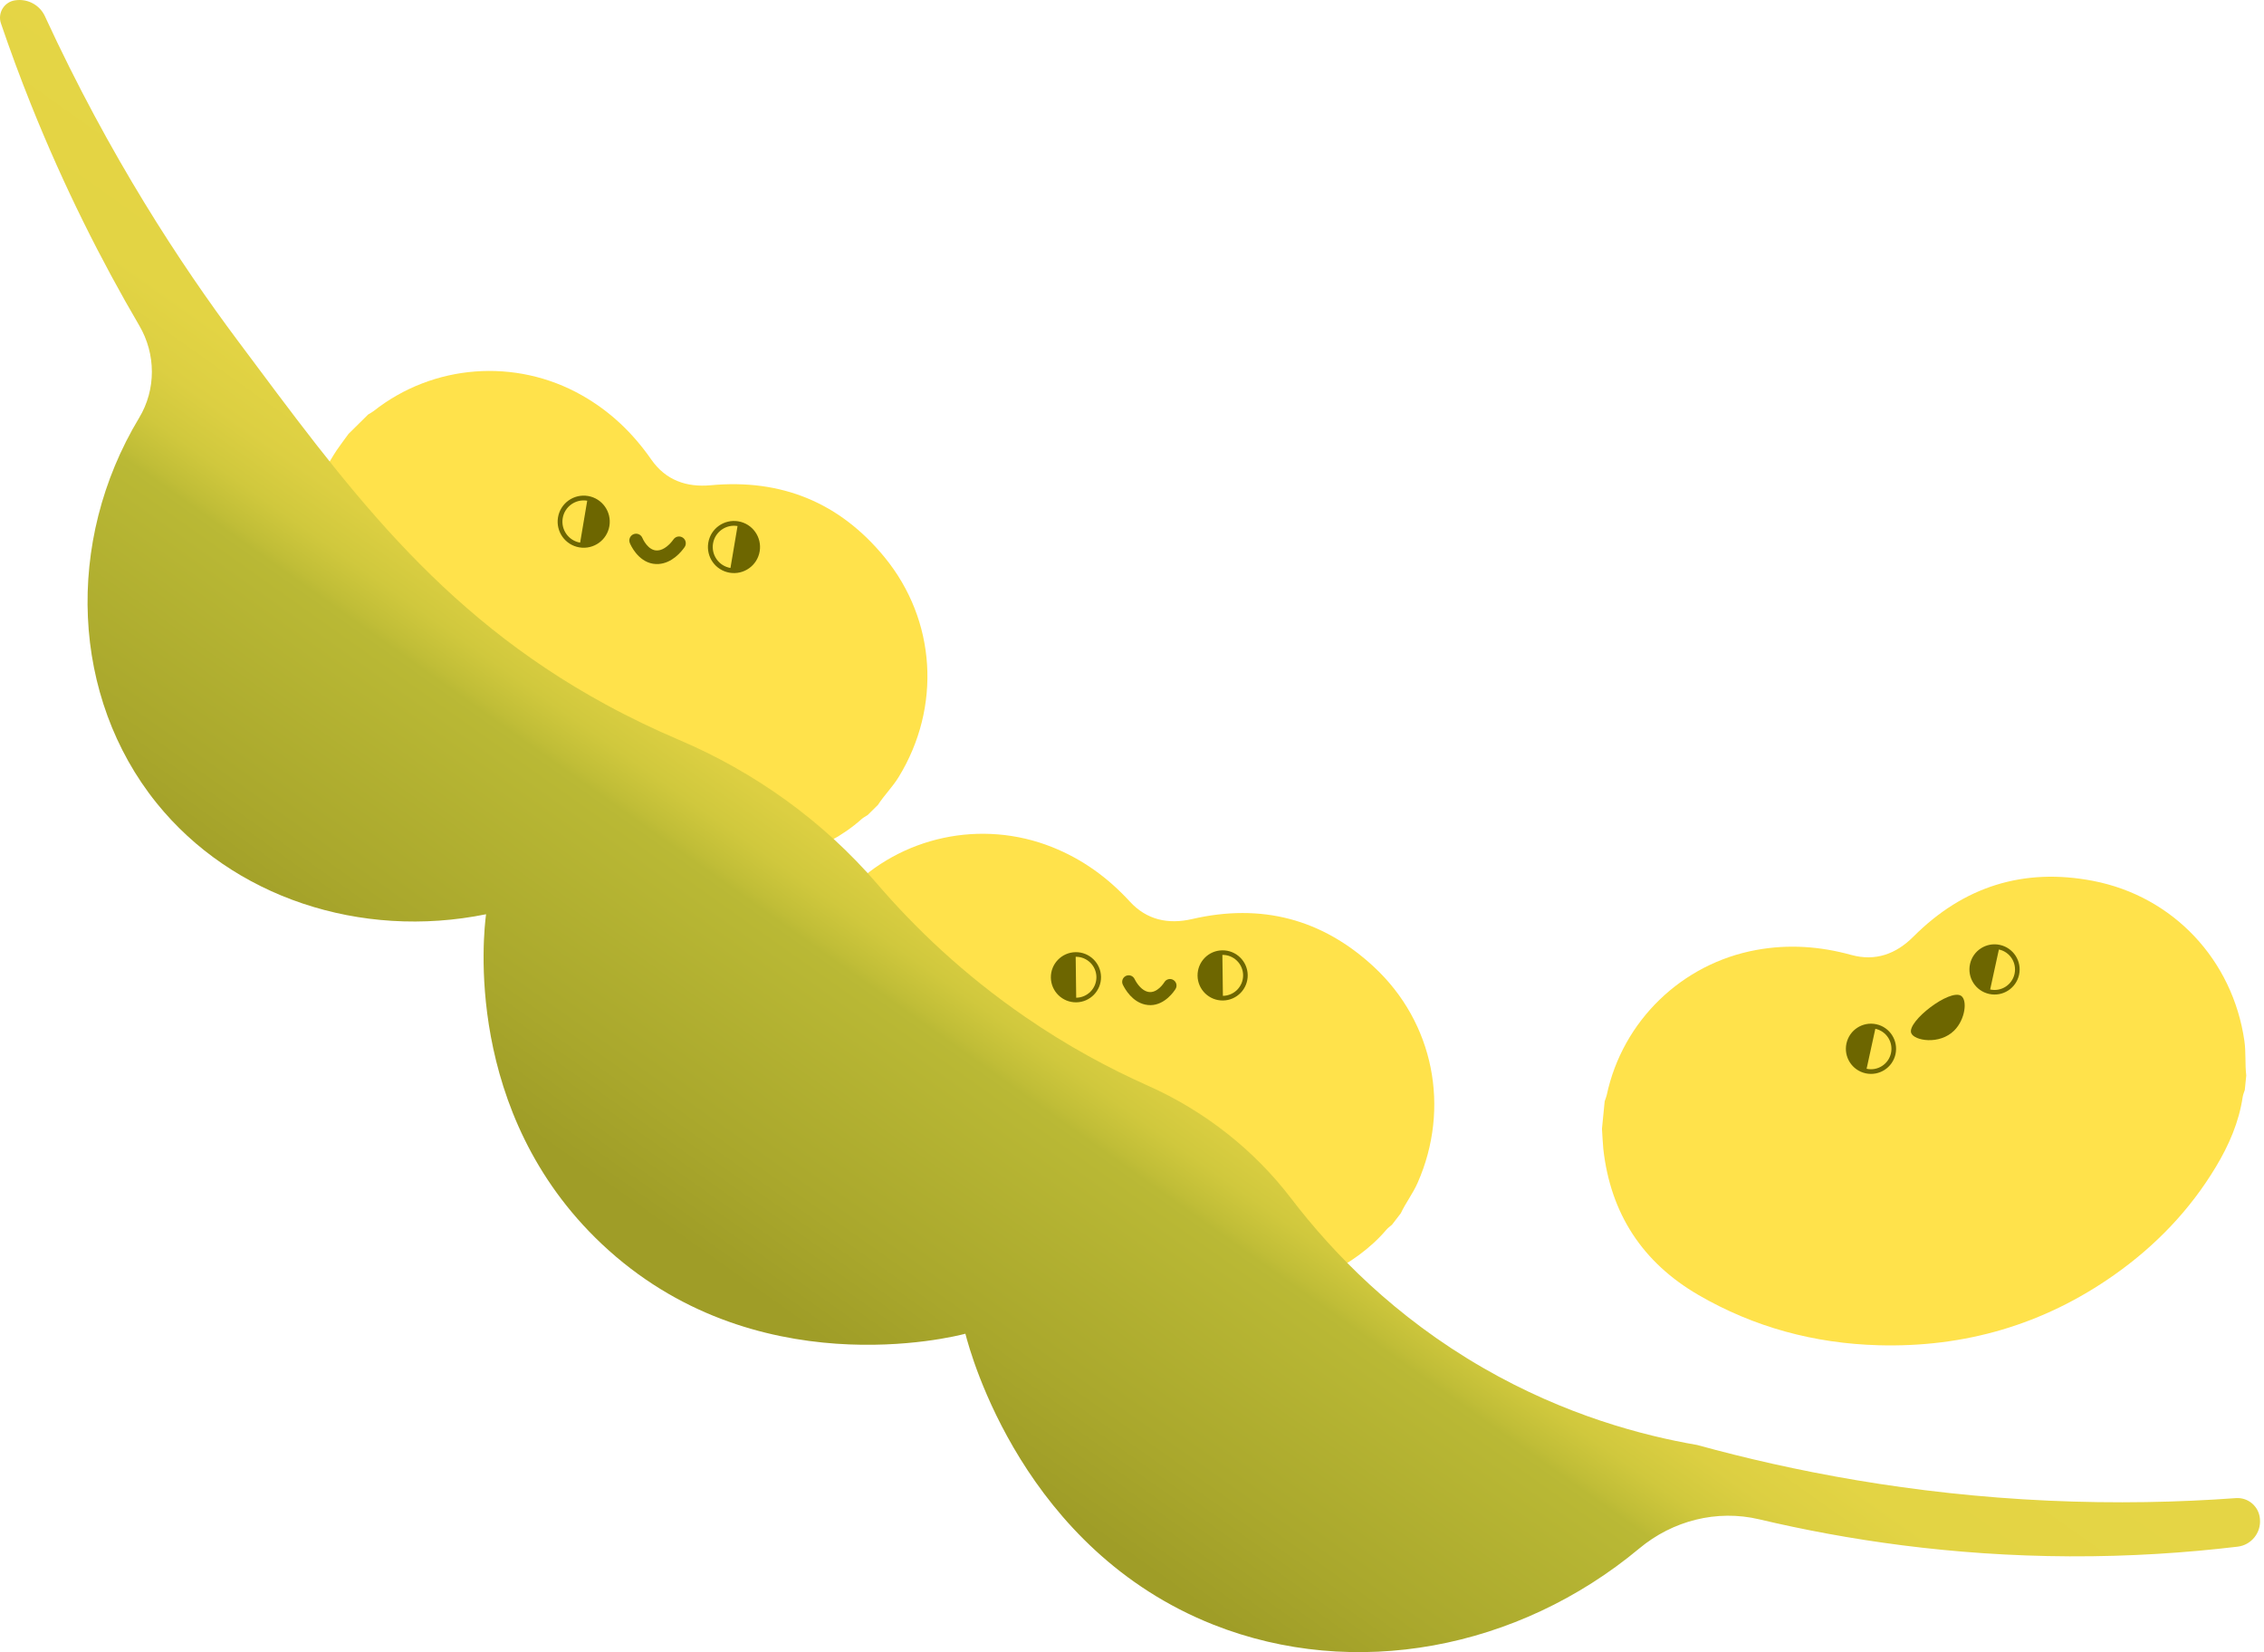 <svg width="529" height="386" viewBox="0 0 529 386" fill="none" xmlns="http://www.w3.org/2000/svg">
<path d="M374.314 263.709C374.526 261.567 374.732 259.433 374.945 257.291C375.1 256.812 375.313 256.342 375.424 255.853C379.1 238.515 392.979 225.095 410.427 221.933C417.912 220.573 425.248 221.084 432.553 223.1C438.217 224.664 443.04 222.877 447.074 218.834C458.787 207.11 472.814 202.677 489.055 205.801C507.794 209.413 521.68 224.259 524.415 243.161C524.809 245.856 524.536 248.566 524.853 251.263C524.738 252.392 524.63 253.513 524.516 254.641C524.353 255.178 524.11 255.702 524.026 256.251C523.151 262.176 520.789 267.569 517.757 272.614C511.682 282.72 503.641 291.073 493.991 297.87C477.476 309.509 459.016 314.848 438.917 314.29C423.982 313.878 409.846 310.088 396.876 302.561C383.777 294.956 376.315 283.535 374.626 268.433C374.473 266.871 374.425 265.29 374.314 263.709Z" fill="#FFE24B"/>
<path d="M193.077 214.173C194.388 212.472 195.7 210.77 197.011 209.068C197.405 208.744 197.831 208.465 198.18 208.103C210.492 195.353 229.373 191.343 245.851 197.912C252.917 200.729 258.864 205.045 263.991 210.632C267.964 214.96 272.994 216 278.562 214.715C294.708 210.986 308.947 214.664 321.067 225.93C335.046 238.935 338.945 258.881 331.232 276.358C330.134 278.851 328.46 281.003 327.307 283.457C326.614 284.353 325.921 285.249 325.238 286.146C324.817 286.517 324.334 286.838 323.976 287.259C320.095 291.816 315.228 295.14 309.986 297.811C299.48 303.158 288.227 305.974 276.445 306.616C256.267 307.727 237.79 302.462 221.046 291.331C208.601 283.06 198.621 272.354 191.62 259.087C184.549 245.688 184.281 232.052 190.862 218.347C191.543 216.934 192.338 215.568 193.077 214.173Z" fill="#FFE24B"/>
<path d="M81.439 101.364C82.97 99.851 84.502 98.348 86.023 96.835C86.451 96.565 86.911 96.343 87.307 96.034C101.22 85.053 120.463 83.604 135.906 92.323C142.528 96.058 147.851 101.145 152.176 107.36C155.535 112.189 160.38 113.894 166.071 113.368C182.578 111.836 196.192 117.397 206.68 130.182C218.782 144.943 219.97 165.23 209.989 181.523C208.566 183.852 206.623 185.755 205.148 188.036C204.344 188.835 203.54 189.623 202.736 190.421C202.27 190.724 201.751 190.978 201.338 191.348C196.879 195.34 191.607 197.989 186.061 199.92C174.931 203.813 163.408 205.092 151.641 204.15C131.494 202.539 113.886 194.852 98.79 181.572C87.568 171.714 79.121 159.756 73.958 145.671C68.749 131.449 70.308 117.891 78.665 105.197C79.545 103.895 80.518 102.648 81.439 101.364Z" fill="#FFE24B"/>
<path d="M137.397 115.879C134.077 115.323 130.938 117.552 130.382 120.872C129.827 124.191 132.055 127.331 135.375 127.886C138.695 128.442 141.834 126.213 142.39 122.894C142.945 119.574 140.706 116.435 137.397 115.879ZM135.553 126.777C132.849 126.323 131.027 123.755 131.482 121.051C131.936 118.346 134.504 116.525 137.208 116.979L135.553 126.777Z" fill="#6D6600"/>
<path d="M172.511 121.797C169.192 121.242 166.052 123.471 165.496 126.79C164.941 130.11 167.17 133.249 170.489 133.805C173.809 134.361 176.948 132.132 177.504 128.812C178.06 125.503 175.831 122.353 172.511 121.797ZM170.678 132.695C167.973 132.241 166.152 129.673 166.606 126.969C167.06 124.264 169.628 122.443 172.332 122.897L170.678 132.695Z" fill="#6D6600"/>
<path d="M152.551 131.7C149.05 131.113 147.363 127.367 147.171 126.886C146.833 126.081 147.21 125.152 148.015 124.814C148.82 124.476 149.749 124.853 150.087 125.658C150.143 125.786 151.403 128.77 153.688 128.603C155.135 128.506 156.535 127.199 157.361 126.019C157.859 125.305 158.841 125.119 159.565 125.626C160.279 126.123 160.456 127.116 159.959 127.83C159.179 128.938 157.039 131.55 153.906 131.767C153.427 131.799 152.975 131.77 152.551 131.7Z" fill="#6D6600"/>
<path d="M285.599 222.029C288.832 221.985 291.492 224.576 291.535 227.809C291.578 231.043 288.988 233.703 285.754 233.746C282.521 233.789 279.861 231.199 279.818 227.965C279.776 224.722 282.367 222.062 285.599 222.029ZM285.738 232.661C288.373 232.628 290.493 230.463 290.462 227.818C290.428 225.183 288.263 223.062 285.618 223.094L285.738 232.661Z" fill="#6D6600"/>
<path d="M251.323 222.457C254.557 222.414 257.217 225.005 257.26 228.238C257.303 231.472 254.712 234.131 251.479 234.175C248.245 234.218 245.585 231.627 245.542 228.394C245.499 225.16 248.09 222.5 251.323 222.457ZM251.461 233.1C254.096 233.066 256.216 230.901 256.185 228.256C256.151 225.621 253.986 223.501 251.341 223.532L251.461 233.1Z" fill="#6D6600"/>
<path d="M268.848 234.831C272.264 234.786 274.418 231.472 274.673 231.056C275.116 230.345 274.895 229.401 274.174 228.957C273.453 228.513 272.519 228.735 272.075 229.456C272.007 229.567 270.359 232.219 268.21 231.719C266.85 231.411 265.706 229.962 265.097 228.716C264.726 227.961 263.824 227.642 263.06 228.011C262.305 228.381 261.994 229.295 262.355 230.048C262.925 231.217 264.581 234.019 267.534 234.692C267.994 234.792 268.432 234.839 268.848 234.831Z" fill="#6D6600"/>
<path d="M446.568 241.352C447.227 243.131 453.186 244.202 456.636 240.741C459.218 238.147 459.717 233.692 458.25 232.675C455.67 230.888 445.552 238.631 446.568 241.352Z" fill="#6D6600"/>
<path d="M438.421 239.299C435.253 238.606 432.132 240.61 431.439 243.777C430.745 246.944 432.749 250.066 435.917 250.759C439.084 251.452 442.205 249.448 442.899 246.281C443.584 243.107 441.58 239.986 438.421 239.299ZM441.842 246.045C441.278 248.623 438.73 250.267 436.145 249.697L438.185 240.355C440.769 240.912 442.407 243.468 441.842 246.045Z" fill="#6D6600"/>
<path d="M467.291 220.759C464.123 220.066 461.002 222.07 460.309 225.237C459.615 228.404 461.62 231.526 464.787 232.219C467.954 232.912 471.076 230.908 471.769 227.741C472.456 224.581 470.458 221.452 467.291 220.759ZM470.714 227.519C470.15 230.097 467.602 231.741 465.016 231.171L467.056 221.829C469.64 222.386 471.277 224.928 470.714 227.519Z" fill="#6D6600"/>
<path d="M528.042 354.777C527.782 351.917 525.282 349.797 522.422 350.007C509.072 350.977 494.382 351.317 478.572 350.597C446.542 349.137 418.832 343.717 396.572 337.597C383.872 335.407 365.772 330.667 346.572 319.597C325.892 307.677 311.422 292.727 301.712 280.027C292.952 268.557 281.392 259.517 268.212 253.647C259.282 249.667 249.532 244.457 239.562 237.597C225.072 227.637 213.722 216.697 204.982 206.527C192.352 191.827 176.372 180.387 158.542 172.807C153.132 170.507 147.432 167.797 141.562 164.607C101.922 143.047 80.402 112.837 55.562 79.607C42.292 61.847 25.622 36.587 10.492 3.787C9.282 1.167 6.482 -0.343 3.622 0.067H3.572L3.522 0.077C0.972 0.447 -0.608 3.037 0.222 5.467C2.332 11.647 4.662 17.987 7.252 24.447C14.972 43.717 23.672 60.917 32.552 76.077C36.452 82.727 36.492 91.017 32.512 97.617C15.022 126.647 16.722 162.947 36.572 187.597C54.282 209.597 84.212 219.557 113.572 213.597C113.012 217.807 108.132 259.977 140.572 290.597C176.072 324.107 222.922 312.317 225.572 311.597C226.812 316.477 239.252 362.077 283.572 379.597C316.342 392.547 354.622 385.437 383.042 361.757C390.842 355.257 401.162 352.617 411.052 354.957C431.442 359.777 455.902 363.487 483.572 363.607C497.742 363.667 510.892 362.777 522.852 361.347C526.042 360.967 528.342 358.097 528.052 354.897L528.042 354.777Z" fill="url(#paint0_linear_4822_2699)"/>
<defs>
<linearGradient id="paint0_linear_4822_2699" x1="265.999" y1="177.365" x2="177.311" y2="302.693" gradientUnits="userSpaceOnUse">
<stop stop-color="#E5D545"/>
<stop offset="0.273" stop-color="#E3D444"/>
<stop offset="0.373" stop-color="#DCCF42"/>
<stop offset="0.445" stop-color="#D0C83D"/>
<stop offset="0.503" stop-color="#C0BD37"/>
<stop offset="0.518" stop-color="#BAB935"/>
<stop offset="0.849" stop-color="#A9A72C"/>
<stop offset="1" stop-color="#9F9D27"/>
</linearGradient>
</defs>
</svg>
